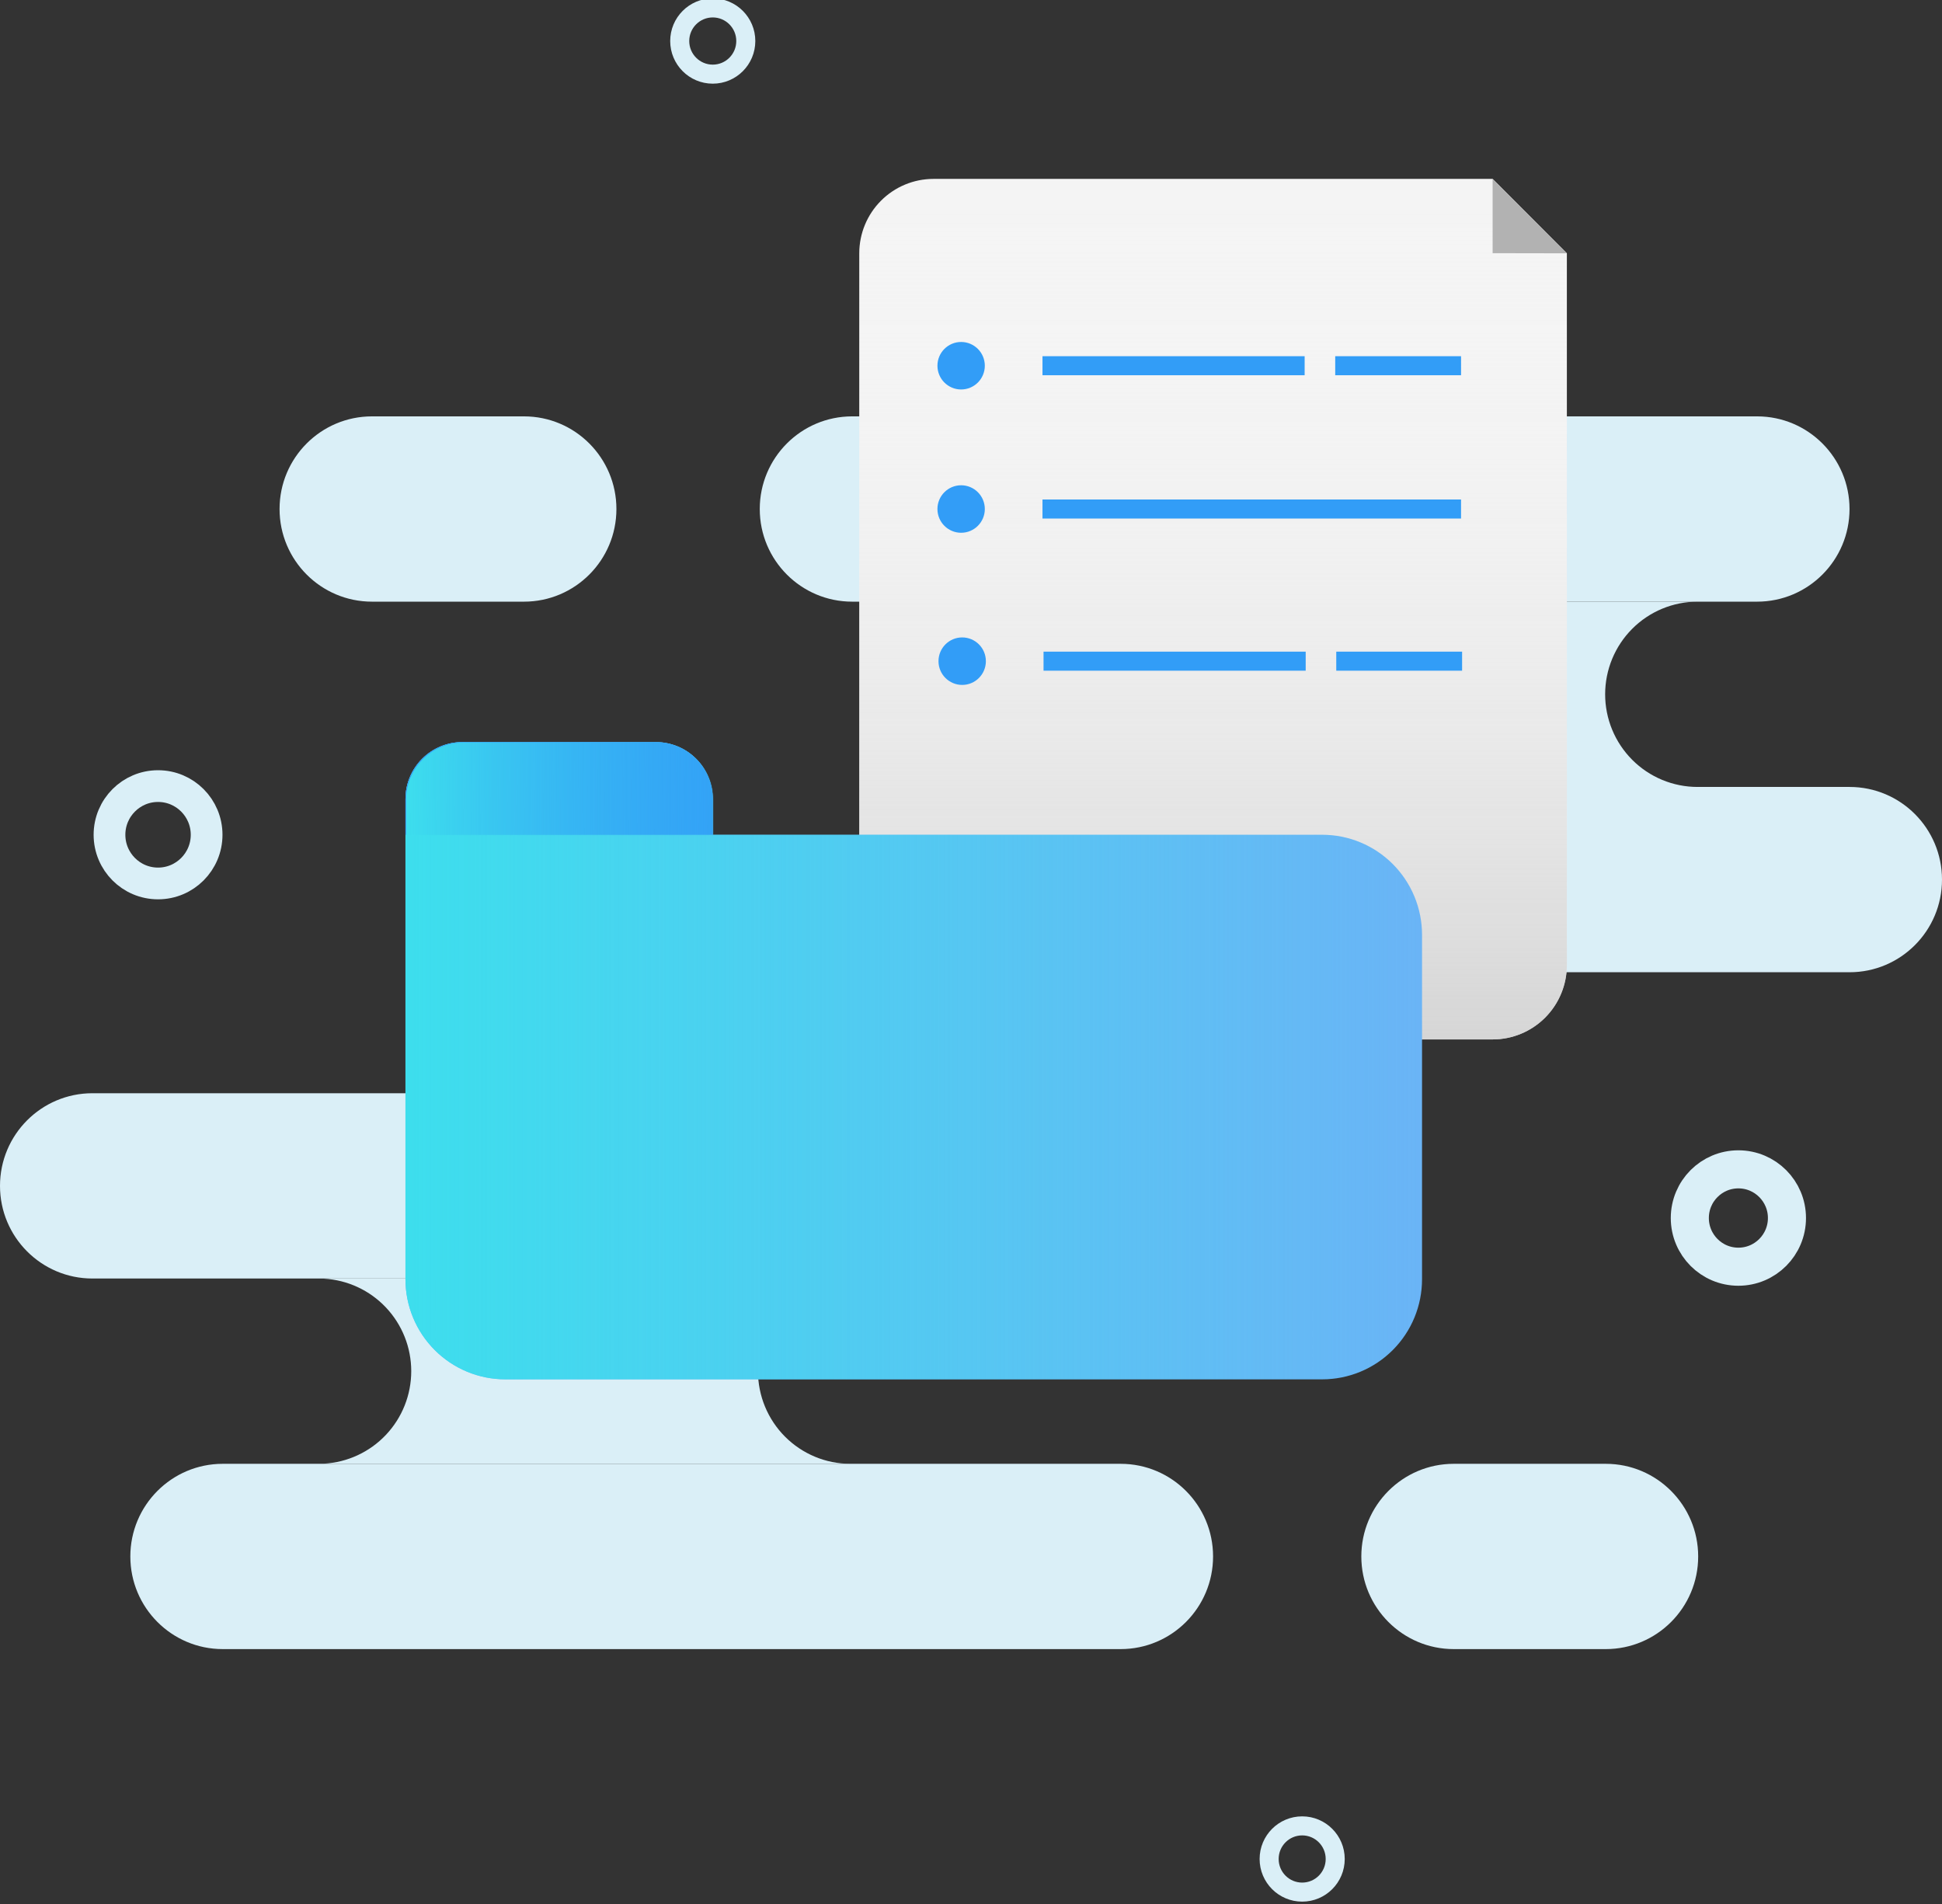 <svg width="306" height="300" viewBox="0 0 306 300" fill="none" xmlns="http://www.w3.org/2000/svg">
<rect x="0" y="0" width="306" height="300" fill="#333333" stroke="none"/>
<g clip-path="url(#clip0)">
<path d="M108.878 172.254H14.563C6.52 172.254 0 178.789 0 186.851V186.851C0 194.913 6.52 201.449 14.563 201.449H108.878C116.921 201.449 123.442 194.913 123.442 186.851C123.442 178.789 116.921 172.254 108.878 172.254Z" fill="#DAEFF7"/>
<path d="M176.579 230.644H35.1C27.057 230.644 20.537 237.18 20.537 245.242V245.242C20.537 253.304 27.057 259.839 35.1 259.839H176.579C184.622 259.839 191.143 253.304 191.143 245.242C191.143 237.18 184.622 230.644 176.579 230.644Z" fill="#DAEFF7"/>
<path d="M253.017 230.644H229.066C221.023 230.644 214.503 237.18 214.503 245.242V245.242C214.503 253.304 221.023 259.839 229.066 259.839H253.017C261.06 259.839 267.581 253.304 267.581 245.242V245.242C267.581 237.18 261.06 230.644 253.017 230.644Z" fill="#DAEFF7"/>
<path d="M119.433 216.047C119.433 212.175 120.967 208.462 123.698 205.725C126.429 202.987 130.133 201.449 133.996 201.449H51.829C51.561 201.449 51.296 201.457 51.032 201.472C54.751 201.676 58.25 203.3 60.811 206.011C63.371 208.722 64.799 212.313 64.799 216.047C64.799 219.78 63.371 223.371 60.811 226.082C58.25 228.793 54.751 230.417 51.032 230.621C51.296 230.636 51.561 230.644 51.829 230.644H133.996C130.133 230.644 126.429 229.106 123.698 226.368C120.967 223.631 119.433 219.918 119.433 216.047Z" fill="#DAEFF7"/>
<path d="M291.437 123.995H149.958C141.915 123.995 135.395 130.531 135.395 138.593V138.593C135.395 146.655 141.915 153.191 149.958 153.191H291.437C299.48 153.191 306 146.655 306 138.593C306 130.531 299.48 123.995 291.437 123.995Z" fill="#DAEFF7"/>
<path d="M276.866 65.605H134.278C126.235 65.605 119.715 72.141 119.715 80.203V80.203C119.715 88.265 126.235 94.8 134.278 94.8H276.866C284.909 94.8 291.429 88.265 291.429 80.203C291.429 72.141 284.909 65.605 276.866 65.605Z" fill="#DAEFF7"/>
<path d="M82.565 65.605H58.614C50.571 65.605 44.05 72.141 44.05 80.203V80.203C44.05 88.265 50.571 94.8 58.614 94.8H82.565C90.608 94.8 97.128 88.265 97.128 80.203V80.203C97.128 72.141 90.608 65.605 82.565 65.605Z" fill="#DAEFF7"/>
<path d="M252.922 109.398C252.922 105.526 254.457 101.813 257.188 99.076C259.919 96.338 263.623 94.8 267.486 94.8H202.217C198.355 94.8 194.651 96.338 191.92 99.076C189.188 101.813 187.654 105.526 187.654 109.398C187.654 111.315 188.031 113.213 188.763 114.984C189.494 116.755 190.567 118.364 191.92 119.72C193.272 121.075 194.877 122.151 196.644 122.884C198.411 123.618 200.305 123.995 202.217 123.995H267.486C265.573 123.995 263.679 123.618 261.913 122.884C260.146 122.151 258.54 121.075 257.188 119.72C255.836 118.364 254.763 116.755 254.031 114.984C253.299 113.213 252.922 111.315 252.922 109.398Z" fill="#DAEFF7"/>
<path d="M147.092 28.188C143.99 28.188 141.014 29.423 138.821 31.622C136.627 33.821 135.395 36.803 135.395 39.913V152.052C135.395 155.162 136.627 158.144 138.821 160.343C141.014 162.542 143.99 163.777 147.092 163.777H235.193C238.295 163.777 241.271 162.542 243.464 160.343C245.658 158.144 246.89 155.162 246.89 152.052V39.913L235.193 28.188H147.092Z" fill="#F4F4F4"/>
<path d="M147.092 28.188C143.99 28.188 141.014 29.423 138.821 31.622C136.627 33.821 135.395 36.803 135.395 39.913V152.052C135.395 155.162 136.627 158.144 138.821 160.343C141.014 162.542 143.99 163.777 147.092 163.777H235.193C238.295 163.777 241.271 162.542 243.464 160.343C245.658 158.144 246.89 155.162 246.89 152.052V39.913L235.193 28.188H147.092Z" fill="url(#paint0_linear)"/>
<path d="M235.193 28.188V39.892L246.89 39.913L235.193 28.188Z" fill="#B2B2B2"/>
<path d="M151.445 83.945C153.507 83.945 155.178 82.269 155.178 80.203C155.178 78.136 153.507 76.461 151.445 76.461C149.383 76.461 147.712 78.136 147.712 80.203C147.712 82.269 149.383 83.945 151.445 83.945Z" fill="#329DF7"/>
<path d="M151.445 61.367C153.507 61.367 155.178 59.691 155.178 57.625C155.178 55.558 153.507 53.883 151.445 53.883C149.383 53.883 147.712 55.558 147.712 57.625C147.712 59.691 149.383 61.367 151.445 61.367Z" fill="#329DF7"/>
<path d="M151.611 107.919C153.673 107.919 155.344 106.244 155.344 104.177C155.344 102.111 153.673 100.435 151.611 100.435C149.549 100.435 147.878 102.111 147.878 104.177C147.878 106.244 149.549 107.919 151.611 107.919Z" fill="#329DF7"/>
<path d="M164.264 80.203H230.216" stroke="#329DF7" stroke-width="3" stroke-miterlimit="10"/>
<path d="M164.264 57.625H205.572" stroke="#329DF7" stroke-width="3" stroke-miterlimit="10"/>
<path d="M210.389 57.625H230.216" stroke="#329DF7" stroke-width="3" stroke-miterlimit="10"/>
<path d="M164.43 104.177H205.738" stroke="#329DF7" stroke-width="3" stroke-miterlimit="10"/>
<path d="M210.555 104.177H230.382" stroke="#329DF7" stroke-width="3" stroke-miterlimit="10"/>
<path d="M208.339 131.53H112.309V125.902C112.309 124.723 112.077 123.556 111.627 122.467C111.177 121.378 110.517 120.388 109.686 119.555C108.854 118.722 107.867 118.06 106.781 117.609C105.694 117.158 104.53 116.926 103.354 116.926H72.842C70.467 116.926 68.19 117.872 66.51 119.555C64.831 121.238 63.888 123.521 63.888 125.902V201.566C63.888 203.636 64.294 205.687 65.085 207.6C65.876 209.513 67.034 211.251 68.495 212.715C69.956 214.179 71.69 215.341 73.598 216.133C75.507 216.926 77.552 217.333 79.618 217.333H208.339C210.405 217.333 212.45 216.926 214.359 216.133C216.268 215.341 218.002 214.179 219.462 212.715C220.923 211.251 222.082 209.513 222.872 207.6C223.663 205.687 224.07 203.636 224.07 201.566V147.298C224.07 143.116 222.412 139.105 219.462 136.148C216.512 133.191 212.511 131.53 208.339 131.53Z" fill="#6AB4F6"/>
<path d="M208.339 131.53H112.309V125.902C112.309 124.723 112.077 123.556 111.627 122.467C111.177 121.378 110.517 120.388 109.686 119.555C108.854 118.722 107.867 118.06 106.781 117.609C105.694 117.158 104.53 116.926 103.354 116.926H72.842C70.467 116.926 68.19 117.872 66.51 119.555C64.831 121.238 63.888 123.521 63.888 125.902V201.566C63.888 203.636 64.294 205.687 65.085 207.6C65.876 209.513 67.034 211.251 68.495 212.715C69.956 214.179 71.69 215.341 73.598 216.133C75.507 216.926 77.552 217.333 79.618 217.333H208.339C210.405 217.333 212.45 216.926 214.359 216.133C216.268 215.341 218.002 214.179 219.462 212.715C220.923 211.251 222.082 209.513 222.872 207.6C223.663 205.687 224.07 203.636 224.07 201.566V147.298C224.07 143.116 222.412 139.105 219.462 136.148C216.512 133.191 212.511 131.53 208.339 131.53Z" fill="url(#paint1_linear)"/>
<path d="M112.309 131.53V125.902C112.309 124.723 112.077 123.556 111.627 122.467C111.177 121.378 110.517 120.388 109.686 119.555C108.854 118.722 107.867 118.06 106.781 117.609C105.694 117.158 104.53 116.926 103.354 116.926H72.842C70.467 116.926 68.19 117.872 66.51 119.555C64.831 121.238 63.888 123.521 63.888 125.902V131.53H112.309Z" fill="#329DF7"/>
<path d="M112.421 131.604V125.976C112.421 124.797 112.19 123.63 111.74 122.541C111.289 121.452 110.63 120.462 109.798 119.629C108.967 118.795 107.98 118.134 106.893 117.683C105.807 117.232 104.642 117 103.466 117H72.955C70.58 117 68.302 117.946 66.623 119.629C64.943 121.312 64 123.595 64 125.976V131.604H112.421Z" fill="url(#paint2_linear)"/>
<path d="M24.904 139.201C29.131 139.201 32.557 135.767 32.557 131.53C32.557 127.294 29.131 123.86 24.904 123.86C20.678 123.86 17.252 127.294 17.252 131.53C17.252 135.767 20.678 139.201 24.904 139.201Z" stroke="#DAEFF7" stroke-width="5" stroke-miterlimit="10"/>
<path d="M273.916 199.588C278.142 199.588 281.569 196.154 281.569 191.917C281.569 187.681 278.142 184.247 273.916 184.247C269.69 184.247 266.264 187.681 266.264 191.917C266.264 196.154 269.69 199.588 273.916 199.588Z" stroke="#DAEFF7" stroke-width="6" stroke-miterlimit="10"/>
<path d="M112.309 11.684C115.184 11.684 117.515 9.347 117.515 6.465C117.515 3.584 115.184 1.247 112.309 1.247C109.434 1.247 107.103 3.584 107.103 6.465C107.103 9.347 109.434 11.684 112.309 11.684Z" stroke="#DAEFF7" stroke-width="3" stroke-miterlimit="10"/>
<path d="M205.183 298.129C208.058 298.129 210.389 295.793 210.389 292.911C210.389 290.029 208.058 287.693 205.183 287.693C202.308 287.693 199.977 290.029 199.977 292.911C199.977 295.793 202.308 298.129 205.183 298.129Z" stroke="#DAEFF7" stroke-width="3" stroke-miterlimit="10"/>
</g>
<defs>
<linearGradient id="paint0_linear" x1="191.142" y1="28.188" x2="191.142" y2="163.777" gradientUnits="userSpaceOnUse">
<stop stop-color="white" stop-opacity="0"/>
<stop offset="1" stop-color="#CECECE" stop-opacity="0.8"/>
</linearGradient>
<linearGradient id="paint1_linear" x1="63.888" y1="167.13" x2="224.07" y2="167.13" gradientUnits="userSpaceOnUse">
<stop stop-color="#3DDEED"/>
<stop offset="1" stop-color="#3DDEED" stop-opacity="0"/>
</linearGradient>
<linearGradient id="paint2_linear" x1="64" y1="126" x2="132.5" y2="125.5" gradientUnits="userSpaceOnUse">
<stop stop-color="#3DDEED"/>
<stop offset="1" stop-color="#329DF7" stop-opacity="0"/>
</linearGradient>
<clipPath id="clip0">
<rect width="306" height="300" fill="white"/>
</clipPath>
</defs>
</svg>
